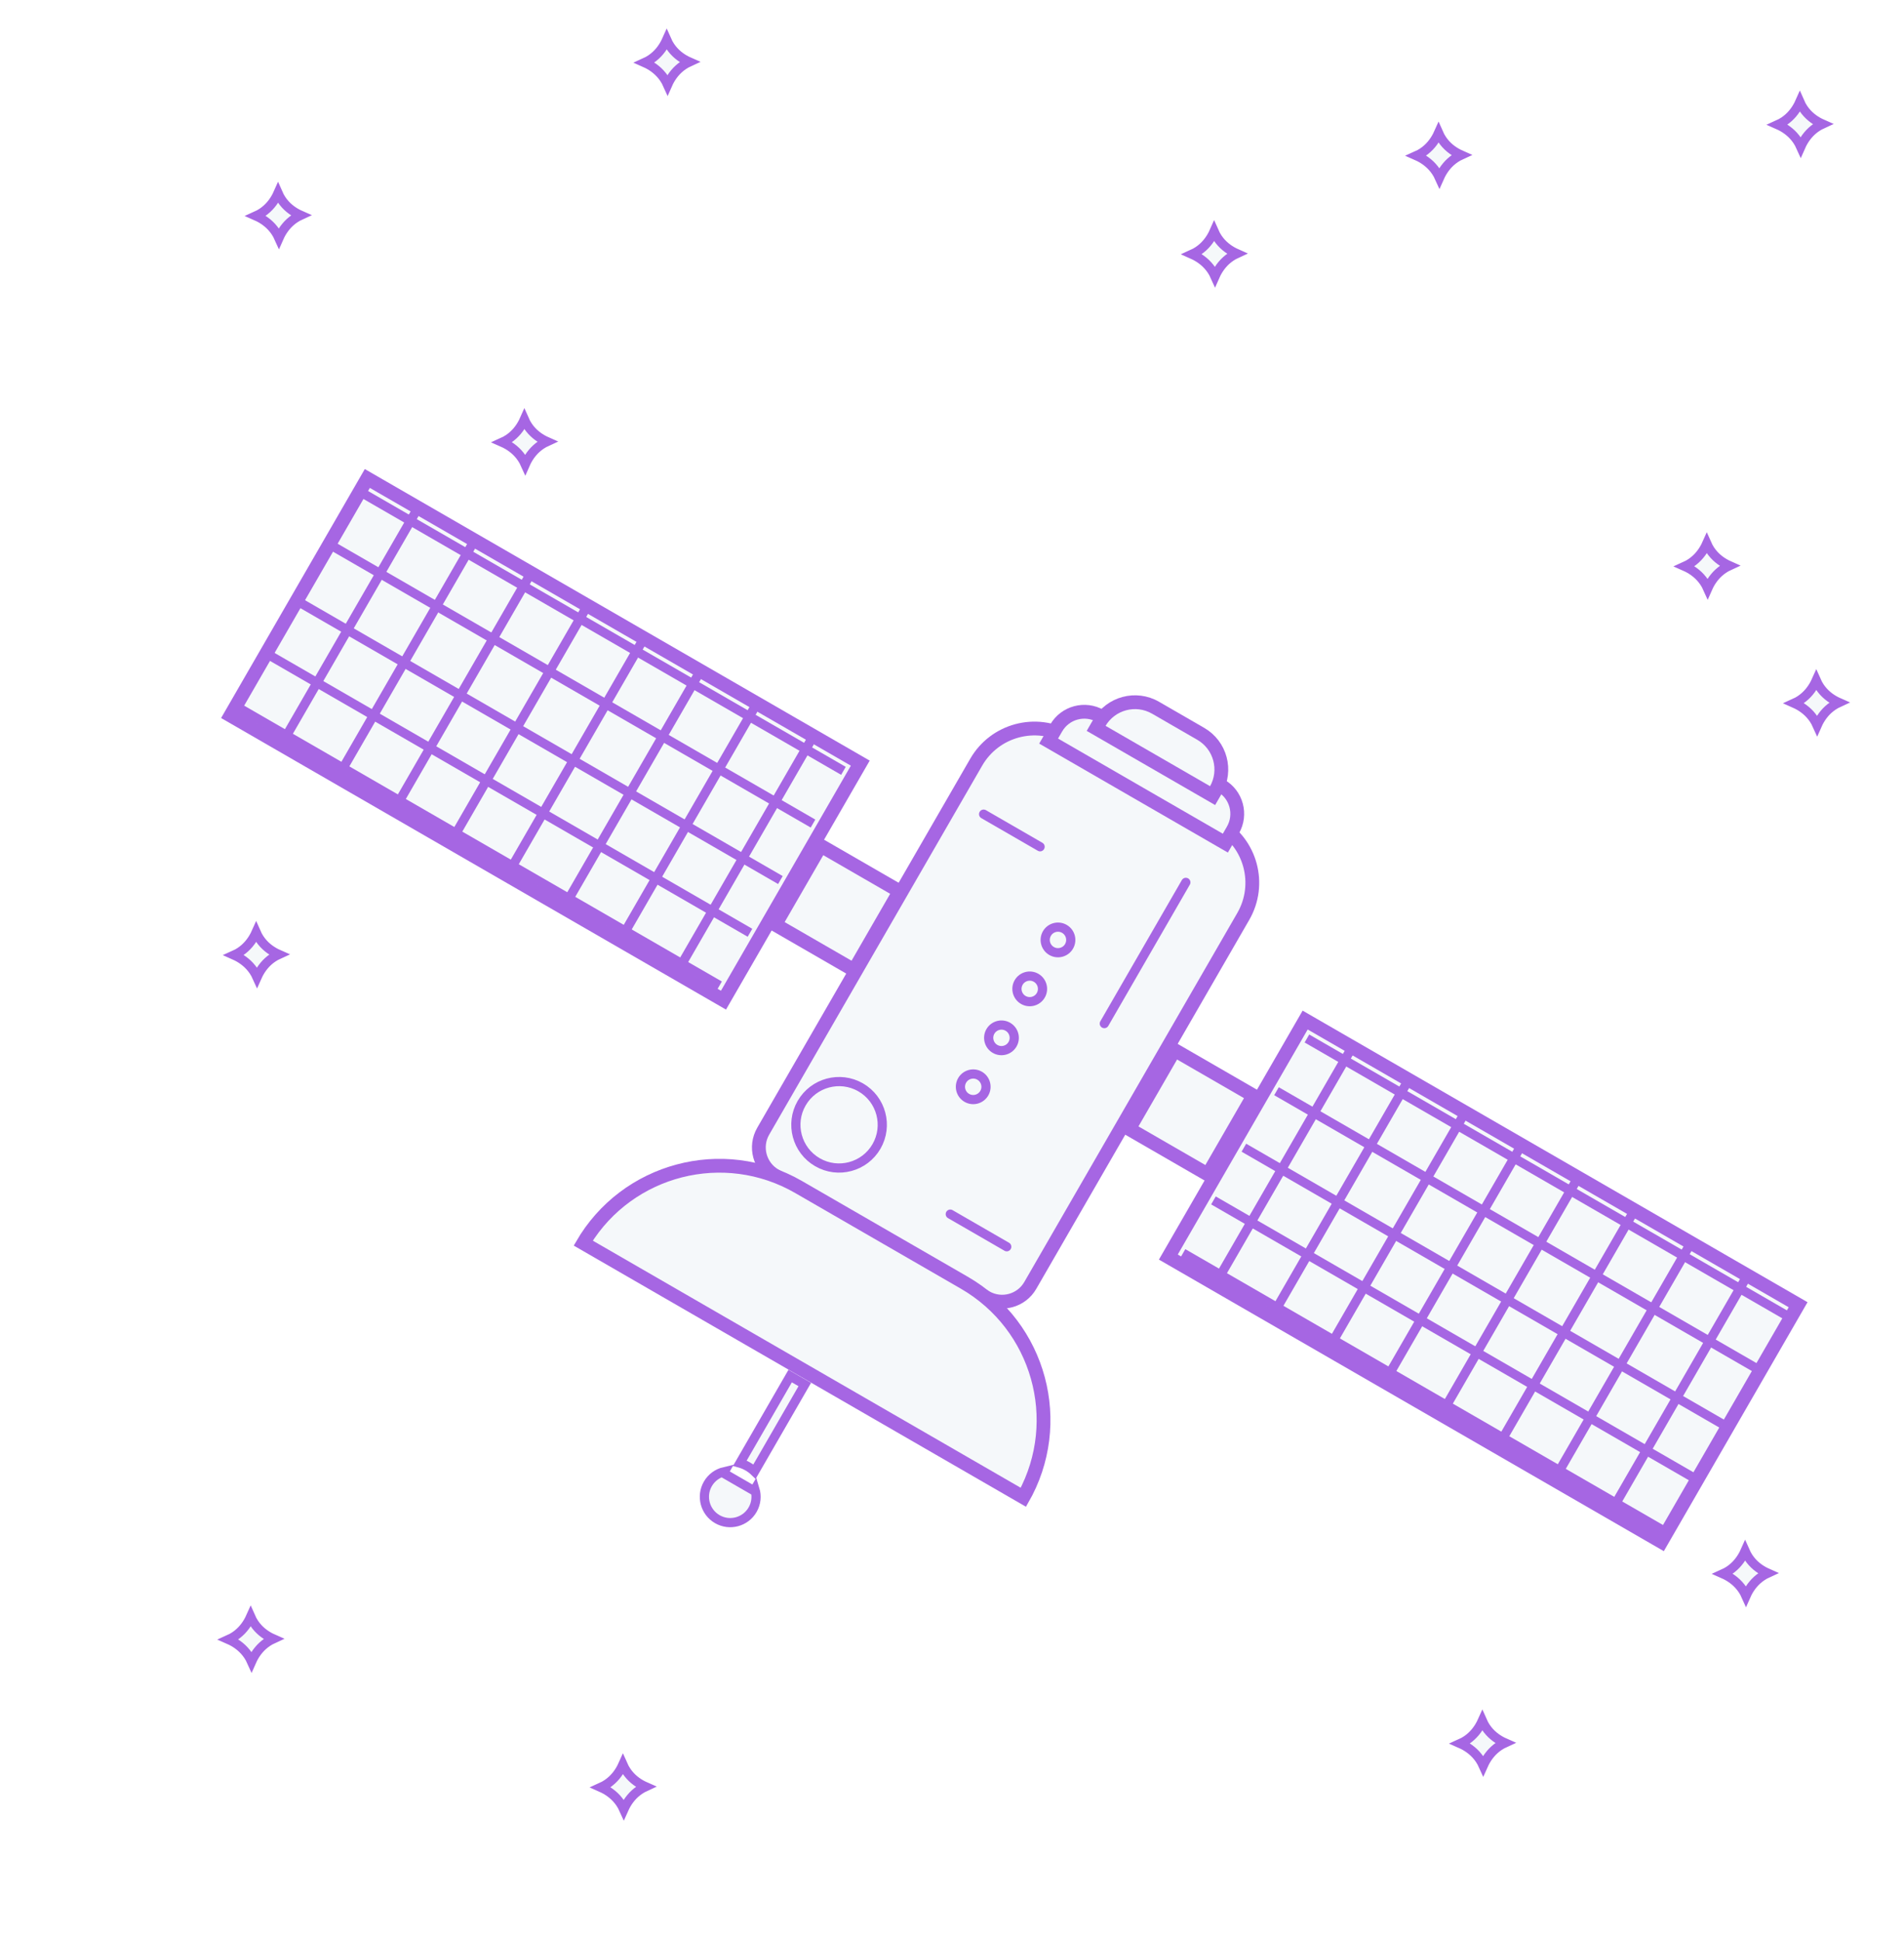 <svg width="207" height="211" viewBox="0 0 207 211" fill="none" xmlns="http://www.w3.org/2000/svg">
<g filter="url(#filter0_f_284_586)">
<path d="M195.912 15.663C195.861 15.762 195.815 15.86 195.772 15.958C195.663 15.714 195.537 15.489 195.397 15.28C194.893 14.529 194.225 14.028 193.573 13.696C193.474 13.645 193.376 13.599 193.278 13.556C193.522 13.447 193.747 13.321 193.956 13.181C194.707 12.677 195.208 12.009 195.541 11.357C195.588 11.264 195.632 11.171 195.673 11.079C195.783 11.332 195.911 11.564 196.054 11.779C196.559 12.536 197.229 13.035 197.883 13.362C197.968 13.404 198.053 13.444 198.137 13.481C197.907 13.586 197.694 13.706 197.496 13.839C196.745 14.343 196.244 15.011 195.912 15.663Z" fill="#F5F8FA" stroke="#A666E3"/>
</g>
<g filter="url(#filter1_f_284_586)">
<path d="M57.244 50.181C57.194 50.28 57.148 50.378 57.105 50.476C56.996 50.232 56.87 50.007 56.73 49.798C56.226 49.047 55.558 48.546 54.906 48.214C54.807 48.163 54.709 48.117 54.611 48.074C54.855 47.965 55.08 47.839 55.289 47.699C56.04 47.195 56.541 46.527 56.873 45.875C56.921 45.782 56.965 45.689 57.006 45.597C57.116 45.849 57.244 46.082 57.387 46.297C57.892 47.054 58.562 47.553 59.216 47.88C59.301 47.922 59.386 47.962 59.47 47.999C59.24 48.104 59.027 48.224 58.829 48.357C58.078 48.861 57.577 49.529 57.244 50.181Z" fill="#F5F8FA" stroke="#A666E3"/>
</g>
<g filter="url(#filter2_f_284_586)">
<path d="M197.697 78.546C197.647 78.644 197.6 78.742 197.557 78.84C197.448 78.596 197.323 78.371 197.183 78.163C196.679 77.411 196.01 76.91 195.358 76.578C195.26 76.528 195.161 76.481 195.064 76.438C195.307 76.329 195.533 76.204 195.741 76.064C196.493 75.559 196.993 74.891 197.326 74.239C197.373 74.146 197.417 74.053 197.458 73.961C197.569 74.214 197.697 74.447 197.84 74.661C198.345 75.418 199.014 75.917 199.669 76.244C199.753 76.287 199.838 76.326 199.922 76.363C199.693 76.468 199.48 76.588 199.282 76.721C198.53 77.225 198.03 77.893 197.697 78.546Z" fill="#F5F8FA" stroke="#A666E3"/>
</g>
<g filter="url(#filter3_f_284_586)">
<path d="M30.463 25.578C30.413 25.677 30.367 25.775 30.324 25.873C30.215 25.629 30.089 25.404 29.949 25.195C29.445 24.444 28.777 23.943 28.125 23.611C28.026 23.561 27.928 23.514 27.83 23.471C28.074 23.362 28.299 23.236 28.508 23.096C29.259 22.592 29.76 21.924 30.092 21.272C30.14 21.179 30.184 21.086 30.225 20.994C30.335 21.247 30.463 21.479 30.606 21.694C31.111 22.451 31.781 22.95 32.435 23.277C32.52 23.32 32.605 23.359 32.689 23.396C32.459 23.501 32.246 23.621 32.048 23.754C31.297 24.258 30.796 24.926 30.463 25.578Z" fill="#F5F8FA" stroke="#A666E3"/>
</g>
<g filter="url(#filter4_f_284_586)">
<path d="M27.488 180.314C27.437 180.413 27.391 180.511 27.348 180.609C27.239 180.365 27.113 180.139 26.973 179.931C26.469 179.18 25.801 178.679 25.149 178.346C25.05 178.296 24.952 178.25 24.854 178.207C25.098 178.098 25.323 177.972 25.532 177.832C26.283 177.328 26.784 176.66 27.116 176.008C27.164 175.915 27.208 175.822 27.249 175.73C27.359 175.982 27.487 176.215 27.63 176.43C28.135 177.187 28.805 177.686 29.459 178.013C29.544 178.055 29.629 178.095 29.713 178.132C29.483 178.237 29.27 178.357 29.072 178.49C28.321 178.994 27.82 179.662 27.488 180.314Z" fill="#F5F8FA" stroke="#A666E3"/>
</g>
<g filter="url(#filter5_f_284_586)">
<path d="M161.394 191.622C161.343 191.72 161.297 191.819 161.254 191.916C161.145 191.673 161.019 191.447 160.879 191.239C160.375 190.487 159.707 189.987 159.055 189.654C158.956 189.604 158.858 189.557 158.76 189.514C159.004 189.405 159.229 189.28 159.438 189.14C160.189 188.636 160.69 187.967 161.022 187.315C161.07 187.222 161.114 187.13 161.155 187.038C161.265 187.29 161.393 187.523 161.536 187.737C162.041 188.495 162.711 188.993 163.365 189.32C163.45 189.363 163.535 189.402 163.619 189.439C163.389 189.544 163.176 189.664 162.978 189.797C162.227 190.301 161.726 190.97 161.394 191.622Z" fill="#F5F8FA" stroke="#A666E3"/>
</g>
<g filter="url(#filter6_f_284_586)">
<path d="M28.083 105.922C28.033 106.02 27.986 106.119 27.943 106.216C27.834 105.973 27.708 105.747 27.569 105.539C27.064 104.788 26.396 104.287 25.744 103.954C25.645 103.904 25.547 103.857 25.45 103.814C25.693 103.706 25.919 103.58 26.127 103.44C26.878 102.936 27.379 102.268 27.712 101.615C27.759 101.523 27.803 101.43 27.844 101.338C27.954 101.59 28.082 101.823 28.226 102.037C28.73 102.795 29.4 103.293 30.055 103.621C30.139 103.663 30.224 103.703 30.308 103.74C30.078 103.844 29.865 103.965 29.668 104.097C28.916 104.602 28.415 105.27 28.083 105.922Z" fill="#F5F8FA" stroke="#A666E3"/>
</g>
<g filter="url(#filter7_f_284_586)">
<path d="M132.232 29.744C132.182 29.843 132.135 29.941 132.092 30.039C131.983 29.795 131.858 29.57 131.718 29.361C131.213 28.61 130.545 28.109 129.893 27.777C129.795 27.726 129.696 27.68 129.599 27.637C129.842 27.528 130.068 27.402 130.276 27.262C131.027 26.758 131.528 26.09 131.861 25.438C131.908 25.345 131.952 25.252 131.993 25.16C132.104 25.413 132.232 25.645 132.375 25.86C132.88 26.617 133.549 27.116 134.204 27.443C134.288 27.485 134.373 27.525 134.457 27.562C134.228 27.667 134.014 27.787 133.817 27.92C133.065 28.424 132.565 29.092 132.232 29.744Z" fill="#F5F8FA" stroke="#A666E3"/>
</g>
<g filter="url(#filter8_f_284_586)">
<path d="M185.794 63.667C185.744 63.766 185.697 63.864 185.654 63.962C185.546 63.718 185.42 63.492 185.28 63.284C184.776 62.533 184.108 62.032 183.455 61.699C183.357 61.649 183.259 61.603 183.161 61.56C183.405 61.451 183.63 61.325 183.838 61.185C184.59 60.681 185.09 60.013 185.423 59.361C185.47 59.268 185.514 59.175 185.555 59.083C185.666 59.335 185.794 59.568 185.937 59.783C186.442 60.54 187.112 61.039 187.766 61.366C187.851 61.408 187.935 61.448 188.019 61.485C187.79 61.59 187.577 61.71 187.379 61.843C186.627 62.347 186.127 63.015 185.794 63.667Z" fill="#F5F8FA" stroke="#A666E3"/>
</g>
<g filter="url(#filter9_f_284_586)">
<path d="M189.96 173.172C189.91 173.271 189.863 173.369 189.82 173.467C189.712 173.223 189.586 172.998 189.446 172.789C188.942 172.038 188.274 171.537 187.621 171.205C187.523 171.154 187.425 171.108 187.327 171.065C187.571 170.956 187.796 170.83 188.004 170.691C188.756 170.186 189.256 169.518 189.589 168.866C189.636 168.773 189.68 168.68 189.721 168.588C189.832 168.841 189.96 169.073 190.103 169.288C190.608 170.045 191.278 170.544 191.932 170.871C192.017 170.913 192.101 170.953 192.185 170.99C191.956 171.095 191.743 171.215 191.545 171.348C190.793 171.852 190.293 172.52 189.96 173.172Z" fill="#F5F8FA" stroke="#A666E3"/>
</g>
<g filter="url(#filter10_f_284_586)">
<path d="M67.957 196.383C67.907 196.481 67.86 196.58 67.817 196.677C67.708 196.434 67.583 196.208 67.443 196C66.939 195.248 66.27 194.748 65.618 194.415C65.52 194.365 65.421 194.318 65.324 194.275C65.567 194.166 65.793 194.041 66.001 193.901C66.753 193.397 67.253 192.728 67.586 192.076C67.633 191.983 67.677 191.891 67.718 191.799C67.829 192.051 67.957 192.284 68.1 192.498C68.605 193.256 69.274 193.754 69.929 194.081C70.013 194.124 70.098 194.163 70.182 194.2C69.953 194.305 69.74 194.425 69.542 194.558C68.79 195.062 68.29 195.731 67.957 196.383Z" fill="#F5F8FA" stroke="#A666E3"/>
</g>
<g filter="url(#filter11_f_284_586)">
<path d="M72.718 8.914C72.668 9.013 72.621 9.111 72.578 9.209C72.469 8.965 72.344 8.74 72.204 8.531C71.7 7.78 71.031 7.279 70.379 6.947C70.281 6.897 70.182 6.85 70.085 6.807C70.328 6.698 70.554 6.572 70.762 6.433C71.514 5.928 72.014 5.26 72.347 4.608C72.394 4.515 72.438 4.422 72.479 4.33C72.59 4.583 72.718 4.815 72.861 5.03C73.366 5.787 74.035 6.286 74.69 6.613C74.775 6.656 74.859 6.695 74.943 6.732C74.714 6.837 74.501 6.957 74.303 7.09C73.551 7.594 73.051 8.262 72.718 8.914Z" fill="#F5F8FA" stroke="#A666E3"/>
</g>
<g filter="url(#filter12_f_284_586)">
<path d="M156.633 19.032C156.582 19.13 156.536 19.229 156.493 19.326C156.384 19.083 156.258 18.857 156.118 18.649C155.614 17.897 154.946 17.397 154.294 17.064C154.195 17.014 154.097 16.967 153.999 16.924C154.243 16.816 154.468 16.69 154.677 16.55C155.428 16.046 155.929 15.377 156.261 14.725C156.309 14.632 156.353 14.54 156.394 14.448C156.504 14.7 156.632 14.933 156.775 15.147C157.28 15.905 157.95 16.403 158.604 16.73C158.689 16.773 158.774 16.812 158.858 16.849C158.628 16.954 158.415 17.074 158.217 17.207C157.466 17.712 156.965 18.38 156.633 19.032Z" fill="#F5F8FA" stroke="#A666E3"/>
</g>
<path d="M40.027 52.349L25.403 77.678L78.564 108.37L93.187 83.041L40.027 52.349Z" fill="#F5F8FA" stroke="#A666E3"/>
<path d="M39.844 51.666L24.72 77.861L78.747 109.053L93.87 82.858L39.844 51.666Z" stroke="#A666E3"/>
<path d="M89.322 92.27L84.623 100.408L92.762 105.107L97.461 96.968L89.322 92.27Z" fill="#F5F8FA" stroke="#A666E3"/>
<path d="M89.139 91.587L83.94 100.591L92.945 105.79L98.144 96.785L89.139 91.587Z" stroke="#A666E3"/>
<path d="M73.662 105.572L88.549 79.786" stroke="#A666E3"/>
<path d="M67.523 102.027L82.41 76.242" stroke="#A666E3"/>
<path d="M61.384 98.483L76.271 72.697" stroke="#A666E3"/>
<path d="M55.244 94.938L70.131 69.152" stroke="#A666E3"/>
<path d="M49.105 91.393L63.992 65.608" stroke="#A666E3"/>
<path d="M42.965 87.849L57.853 62.063" stroke="#A666E3"/>
<path d="M36.826 84.304L51.713 58.519" stroke="#A666E3"/>
<path d="M30.45 81.169L45.574 54.974" stroke="#A666E3"/>
<path d="M39.717 53.776L91.697 83.786" stroke="#A666E3"/>
<path d="M36.409 59.506L88.389 89.516" stroke="#A666E3"/>
<path d="M32.864 65.645L84.844 95.656" stroke="#A666E3"/>
<path d="M29.556 71.376L81.536 101.386" stroke="#A666E3"/>
<path d="M26.248 77.105L78.228 107.115" stroke="#A666E3"/>
<path d="M106.349 82.969C108.299 79.591 112.619 78.434 115.996 80.384L132.367 89.836C135.745 91.786 136.902 96.105 134.952 99.483L111.794 139.593C110.888 141.162 108.882 141.7 107.313 140.794L84.393 127.561C82.823 126.655 82.286 124.648 83.192 123.079L106.349 82.969Z" fill="#F5F8FA" stroke="#A666E3"/>
<path d="M116.246 79.951C112.629 77.863 108.004 79.102 105.916 82.719L82.759 122.829C81.715 124.638 82.334 126.95 84.143 127.994L107.063 141.227C108.871 142.271 111.183 141.651 112.227 139.843L135.385 99.733C137.473 96.116 136.234 91.491 132.617 89.403L116.246 79.951Z" stroke="#A666E3"/>
<path d="M115.042 79.255C115.948 77.686 117.954 77.148 119.524 78.054L132.621 85.616C134.191 86.522 134.728 88.528 133.822 90.098L133.127 91.302L114.346 80.459L115.042 79.255Z" fill="#F5F8FA" stroke="#A666E3"/>
<path d="M119.774 77.621C117.965 76.577 115.653 77.196 114.609 79.005L113.663 80.642L133.31 91.985L134.255 90.348C135.299 88.539 134.68 86.227 132.871 85.183L119.774 77.621Z" stroke="#A666E3"/>
<path d="M119.734 78.69C120.901 76.669 123.485 75.976 125.507 77.143L130.418 79.979C132.44 81.146 133.132 83.73 131.965 85.752L131.742 86.138L119.511 79.076L119.734 78.69Z" fill="#F5F8FA" stroke="#A666E3"/>
<path d="M125.757 76.71C123.496 75.405 120.606 76.179 119.301 78.44L118.828 79.259L131.925 86.821L132.398 86.002C133.703 83.741 132.929 80.851 130.668 79.546L125.757 76.71Z" stroke="#A666E3"/>
<path d="M111.168 162.403L63.751 135.026C68.555 127.235 78.719 124.631 86.698 129.238L104.707 139.636C112.687 144.243 115.514 154.347 111.168 162.403Z" fill="#F5F8FA" stroke="#A666E3"/>
<path d="M86.948 128.805C78.585 123.977 67.89 126.842 63.061 135.206L111.358 163.09C116.186 154.726 113.321 144.032 104.957 139.203L86.948 128.805Z" stroke="#A666E3"/>
<path d="M87.496 150.487L82.033 159.949C81.815 159.739 81.568 159.552 81.294 159.394C81.02 159.236 80.734 159.115 80.443 159.032L85.906 149.569L87.496 150.487ZM78.754 159.957L78.66 160.12L79.093 160.37L81.549 161.788L81.982 162.038L82.076 161.875C82.294 162.593 82.226 163.396 81.822 164.096C81.047 165.438 79.328 165.899 77.986 165.124C76.643 164.349 76.183 162.63 76.957 161.288C77.362 160.588 78.023 160.127 78.754 159.957Z" fill="#F5F8FA" stroke="#A666E3"/>
<path d="M195.147 141.907L180.523 167.236L127.362 136.544L141.986 111.215L195.147 141.907Z" fill="#F5F8FA" stroke="#A666E3"/>
<path d="M195.83 141.724L180.706 167.919L126.679 136.727L141.803 110.532L195.83 141.724Z" stroke="#A666E3"/>
<path d="M135.926 119.177L131.228 127.315L123.089 122.616L127.788 114.478L135.926 119.177Z" fill="#F5F8FA" stroke="#A666E3"/>
<path d="M136.609 118.994L131.411 127.998L122.406 122.799L127.605 113.795L136.609 118.994Z" stroke="#A666E3"/>
<path d="M132.237 139.39L147.124 113.604" stroke="#A666E3"/>
<path d="M138.376 142.934L153.263 117.148" stroke="#A666E3"/>
<path d="M144.515 146.479L159.402 120.693" stroke="#A666E3"/>
<path d="M150.655 150.023L165.542 124.238" stroke="#A666E3"/>
<path d="M156.794 153.568L171.681 127.782" stroke="#A666E3"/>
<path d="M162.933 157.112L177.82 131.327" stroke="#A666E3"/>
<path d="M169.073 160.657L183.96 134.871" stroke="#A666E3"/>
<path d="M174.976 164.611L190.099 138.416" stroke="#A666E3"/>
<path d="M194.065 142.889L142.086 112.878" stroke="#A666E3"/>
<path d="M190.757 148.619L138.778 118.608" stroke="#A666E3"/>
<path d="M187.212 154.758L135.233 124.748" stroke="#A666E3"/>
<path d="M183.904 160.488L131.925 130.478" stroke="#A666E3"/>
<path d="M180.596 166.218L128.616 136.208" stroke="#A666E3"/>
<path d="M113.077 92.038L106.938 88.493" stroke="#A666E3" stroke-linecap="round"/>
<path d="M109.452 135.513L103.313 131.968" stroke="#A666E3" stroke-linecap="round"/>
<path d="M93.572 118.19C95.818 119.486 96.589 122.363 95.292 124.608C93.996 126.854 91.119 127.625 88.874 126.328C86.628 125.032 85.857 122.155 87.154 119.909C88.45 117.664 91.327 116.893 93.572 118.19Z" fill="#F5F8FA" stroke="#A666E3"/>
<path d="M115.718 100.961C116.382 101.344 116.61 102.195 116.226 102.86C115.843 103.524 114.991 103.752 114.327 103.369C113.663 102.985 113.435 102.134 113.818 101.469C114.202 100.805 115.053 100.577 115.718 100.961Z" fill="#F5F8FA" stroke="#A666E3"/>
<path d="M112.645 106.281C113.31 106.665 113.538 107.516 113.154 108.18C112.771 108.845 111.919 109.073 111.255 108.689C110.591 108.306 110.362 107.454 110.746 106.79C111.13 106.126 111.981 105.897 112.645 106.281Z" fill="#F5F8FA" stroke="#A666E3"/>
<path d="M109.573 111.602C110.238 111.986 110.466 112.837 110.082 113.502C109.699 114.166 108.847 114.394 108.183 114.01C107.519 113.627 107.29 112.775 107.674 112.111C108.058 111.447 108.909 111.219 109.573 111.602Z" fill="#F5F8FA" stroke="#A666E3"/>
<path d="M106.502 116.923C107.166 117.306 107.394 118.158 107.011 118.822C106.627 119.486 105.776 119.715 105.111 119.331C104.447 118.947 104.219 118.096 104.602 117.432C104.986 116.767 105.837 116.539 106.502 116.923Z" fill="#F5F8FA" stroke="#A666E3"/>
<path d="M120.06 111.258L128.922 95.909" stroke="#A666E3" stroke-linecap="round"/>
<defs>
<filter id="filter0_f_284_586" x="189.533" y="7.316" width="12.387" height="12.387" filterUnits="userSpaceOnUse" color-interpolation-filters="sRGB">
<feFlood flood-opacity="0" result="BackgroundImageFix"/>
<feBlend mode="normal" in="SourceGraphic" in2="BackgroundImageFix" result="shape"/>
<feGaussianBlur stdDeviation="0.716" result="effect1_foregroundBlur_284_586"/>
</filter>
<filter id="filter1_f_284_586" x="50.865" y="41.834" width="12.387" height="12.387" filterUnits="userSpaceOnUse" color-interpolation-filters="sRGB">
<feFlood flood-opacity="0" result="BackgroundImageFix"/>
<feBlend mode="normal" in="SourceGraphic" in2="BackgroundImageFix" result="shape"/>
<feGaussianBlur stdDeviation="0.716" result="effect1_foregroundBlur_284_586"/>
</filter>
<filter id="filter2_f_284_586" x="191.318" y="70.199" width="12.387" height="12.387" filterUnits="userSpaceOnUse" color-interpolation-filters="sRGB">
<feFlood flood-opacity="0" result="BackgroundImageFix"/>
<feBlend mode="normal" in="SourceGraphic" in2="BackgroundImageFix" result="shape"/>
<feGaussianBlur stdDeviation="0.716" result="effect1_foregroundBlur_284_586"/>
</filter>
<filter id="filter3_f_284_586" x="24.084" y="17.232" width="12.387" height="12.387" filterUnits="userSpaceOnUse" color-interpolation-filters="sRGB">
<feFlood flood-opacity="0" result="BackgroundImageFix"/>
<feBlend mode="normal" in="SourceGraphic" in2="BackgroundImageFix" result="shape"/>
<feGaussianBlur stdDeviation="0.716" result="effect1_foregroundBlur_284_586"/>
</filter>
<filter id="filter4_f_284_586" x="21.109" y="171.967" width="12.387" height="12.387" filterUnits="userSpaceOnUse" color-interpolation-filters="sRGB">
<feFlood flood-opacity="0" result="BackgroundImageFix"/>
<feBlend mode="normal" in="SourceGraphic" in2="BackgroundImageFix" result="shape"/>
<feGaussianBlur stdDeviation="0.716" result="effect1_foregroundBlur_284_586"/>
</filter>
<filter id="filter5_f_284_586" x="155.015" y="183.275" width="12.387" height="12.387" filterUnits="userSpaceOnUse" color-interpolation-filters="sRGB">
<feFlood flood-opacity="0" result="BackgroundImageFix"/>
<feBlend mode="normal" in="SourceGraphic" in2="BackgroundImageFix" result="shape"/>
<feGaussianBlur stdDeviation="0.716" result="effect1_foregroundBlur_284_586"/>
</filter>
<filter id="filter6_f_284_586" x="21.704" y="97.575" width="12.387" height="12.387" filterUnits="userSpaceOnUse" color-interpolation-filters="sRGB">
<feFlood flood-opacity="0" result="BackgroundImageFix"/>
<feBlend mode="normal" in="SourceGraphic" in2="BackgroundImageFix" result="shape"/>
<feGaussianBlur stdDeviation="0.716" result="effect1_foregroundBlur_284_586"/>
</filter>
<filter id="filter7_f_284_586" x="125.853" y="21.397" width="12.387" height="12.387" filterUnits="userSpaceOnUse" color-interpolation-filters="sRGB">
<feFlood flood-opacity="0" result="BackgroundImageFix"/>
<feBlend mode="normal" in="SourceGraphic" in2="BackgroundImageFix" result="shape"/>
<feGaussianBlur stdDeviation="0.716" result="effect1_foregroundBlur_284_586"/>
</filter>
<filter id="filter8_f_284_586" x="179.415" y="55.32" width="12.387" height="12.387" filterUnits="userSpaceOnUse" color-interpolation-filters="sRGB">
<feFlood flood-opacity="0" result="BackgroundImageFix"/>
<feBlend mode="normal" in="SourceGraphic" in2="BackgroundImageFix" result="shape"/>
<feGaussianBlur stdDeviation="0.716" result="effect1_foregroundBlur_284_586"/>
</filter>
<filter id="filter9_f_284_586" x="183.581" y="164.826" width="12.387" height="12.387" filterUnits="userSpaceOnUse" color-interpolation-filters="sRGB">
<feFlood flood-opacity="0" result="BackgroundImageFix"/>
<feBlend mode="normal" in="SourceGraphic" in2="BackgroundImageFix" result="shape"/>
<feGaussianBlur stdDeviation="0.716" result="effect1_foregroundBlur_284_586"/>
</filter>
<filter id="filter10_f_284_586" x="61.578" y="188.036" width="12.387" height="12.387" filterUnits="userSpaceOnUse" color-interpolation-filters="sRGB">
<feFlood flood-opacity="0" result="BackgroundImageFix"/>
<feBlend mode="normal" in="SourceGraphic" in2="BackgroundImageFix" result="shape"/>
<feGaussianBlur stdDeviation="0.716" result="effect1_foregroundBlur_284_586"/>
</filter>
<filter id="filter11_f_284_586" x="66.339" y="0.568" width="12.387" height="12.387" filterUnits="userSpaceOnUse" color-interpolation-filters="sRGB">
<feFlood flood-opacity="0" result="BackgroundImageFix"/>
<feBlend mode="normal" in="SourceGraphic" in2="BackgroundImageFix" result="shape"/>
<feGaussianBlur stdDeviation="0.716" result="effect1_foregroundBlur_284_586"/>
</filter>
<filter id="filter12_f_284_586" x="150.254" y="10.685" width="12.387" height="12.387" filterUnits="userSpaceOnUse" color-interpolation-filters="sRGB">
<feFlood flood-opacity="0" result="BackgroundImageFix"/>
<feBlend mode="normal" in="SourceGraphic" in2="BackgroundImageFix" result="shape"/>
<feGaussianBlur stdDeviation="0.716" result="effect1_foregroundBlur_284_586"/>
</filter>
</defs>
</svg>
